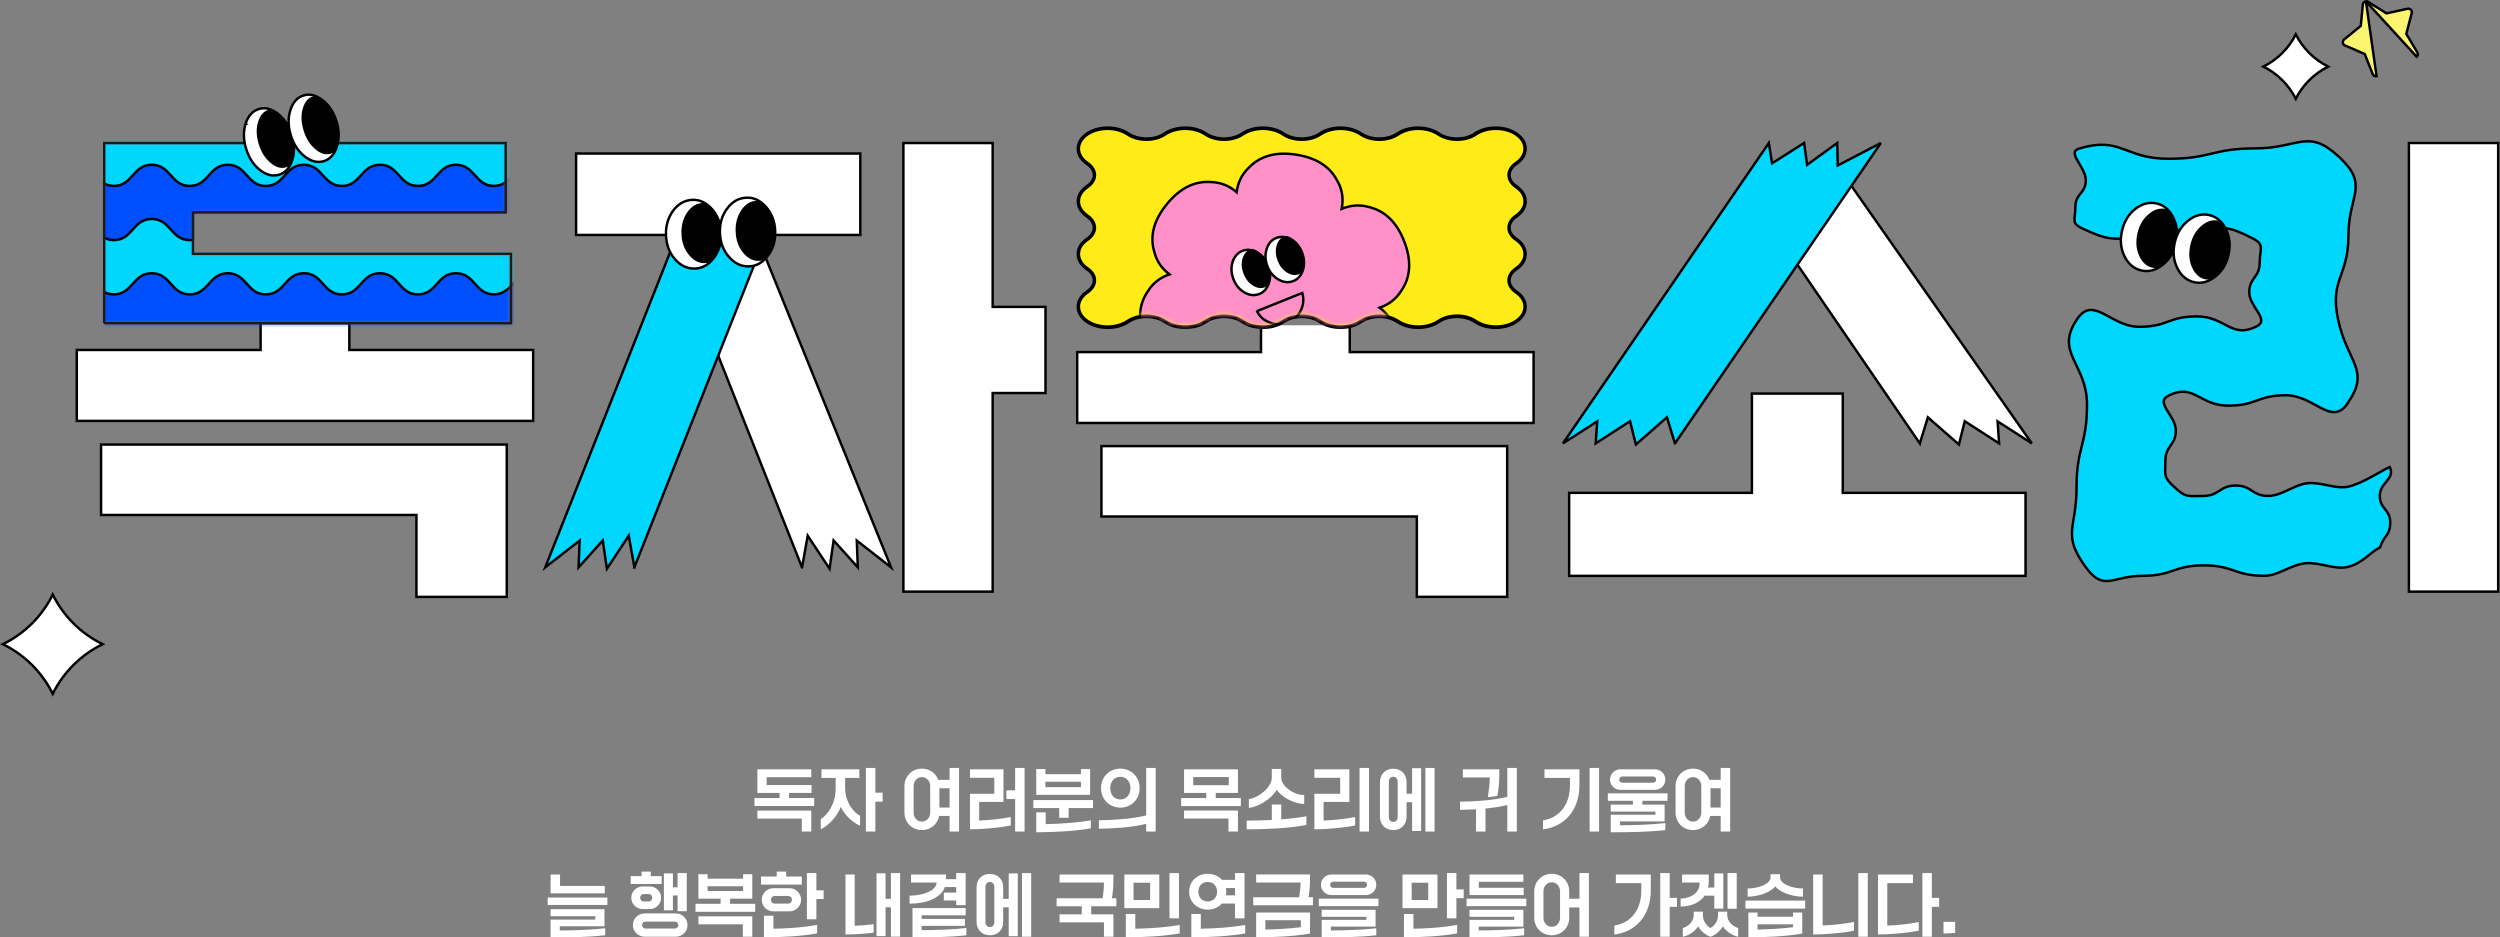 <?xml version="1.0" encoding="UTF-8"?>
<svg id="_레이어_2" data-name="레이어 2" xmlns="http://www.w3.org/2000/svg" xmlns:xlink="http://www.w3.org/1999/xlink" viewBox="0 0 617.98 231.73">
  <rect x="0" y="0" width="617.98" height="231.73" fill="#808080" stroke="none"/>
  <defs>
    <style>
      .cls-1, .cls-2, .cls-3, .cls-4, .cls-5, .cls-6 {
        stroke-width: .61px;
      }

      .cls-1, .cls-2, .cls-4, .cls-5, .cls-6 {
        stroke: #000;
      }

      .cls-1, .cls-7 {
        fill: #fff;
      }

      .cls-8 {
        clip-path: url(#clippath);
      }

      .cls-9, .cls-3, .cls-5 {
        fill: none;
      }

      .cls-9, .cls-10, .cls-11, .cls-12, .cls-13, .cls-7 {
        stroke-width: 0px;
      }

      .cls-2 {
        fill: #ff90c8;
      }

      .cls-14 {
        mask: url(#mask);
      }

      .cls-3 {
        stroke: #231815;
      }

      .cls-10 {
        fill: #000;
      }

      .cls-4 {
        fill: #fbf471;
      }

      .cls-11 {
        fill: #ffeb17;
      }

      .cls-12, .cls-6 {
        fill: #00d7ff;
      }

      .cls-13 {
        fill: #004fff;
      }

      .cls-15 {
        mask: url(#mask-1);
      }
    </style>
    <clipPath id="clippath">
      <rect class="cls-9" x="18.26" y="22.65" width="599.72" height="125.34"/>
    </clipPath>
    <mask id="mask" x="15.8" y="13.57" width="118.65" height="81.78" maskUnits="userSpaceOnUse">
      <g id="mask0_15_254" data-name="mask0 15 254">
        <path class="cls-7" d="M25.76,79.89v-44.54h99.24v17.14H47.7v10.25h78.61v17.14H25.76Z"/>
      </g>
    </mask>
    <mask id="mask-1" x="266.95" y="32.13" width="109.63" height="74.06" maskUnits="userSpaceOnUse">
      <g id="mask1_15_254" data-name="mask1 15 254">
        <path class="cls-7" d="M374.59,40c2.65-1.8,2.65-4.71,0-6.51-2.65-1.8-6.96-1.8-9.6,0-2.65,1.8-6.96,1.8-9.61,0-2.65-1.8-6.95-1.8-9.61,0-2.65,1.8-6.95,1.8-9.6,0-2.65-1.8-6.96-1.8-9.61,0-2.65,1.8-6.96,1.8-9.61,0-2.65-1.8-6.95-1.8-9.6,0-2.65,1.8-6.96,1.8-9.6,0-2.65-1.8-6.96-1.8-9.61,0-2.65,1.8-6.96,1.8-9.6,0-2.65-1.8-6.96-1.8-9.6,0-2.65,1.8-2.65,4.71,0,6.51,2.65,1.8,2.65,4.71,0,6.51-2.65,1.8-2.65,4.71,0,6.51,2.65,1.8,2.65,4.71,0,6.51-2.65,1.8-2.65,4.71,0,6.51,2.65,1.8,2.65,4.71,0,6.51-2.65,1.8-2.65,4.71,0,6.51,2.65,1.8,6.95,1.8,9.6,0,2.65-1.8,6.96-1.8,9.6,0,2.65,1.8,6.96,1.8,9.61,0,2.65-1.8,6.95-1.8,9.6,0,2.65,1.8,6.96,1.8,9.6,0,2.65-1.8,6.96-1.8,9.61,0,2.65,1.8,6.96,1.8,9.61,0,2.65-1.8,6.95-1.8,9.6,0,2.65,1.8,6.96,1.8,9.61,0,2.65-1.8,6.96-1.8,9.61,0,2.65,1.8,6.96,1.8,9.6,0,2.65-1.8,2.65-4.71,0-6.51-2.65-1.8-2.65-4.71,0-6.51,2.65-1.8,2.65-4.71,0-6.51-2.65-1.8-2.65-4.71,0-6.51,2.65-1.8,2.65-4.71,0-6.51-2.65-1.8-2.65-4.71,0-6.51Z"/>
      </g>
    </mask>
  </defs>
  <g id="_레이어_1-2" data-name="레이어 1">
    <g>
      <g>
        <g class="cls-8">
          <g>
            <path class="cls-1" d="M24.98,109.89h100.29v37.66h-22.33v-20.26H24.98v-17.4Z"/>
            <path class="cls-1" d="M86.35,79.89v6.62h45.44v17.53H18.98v-17.53h45.44v-6.62h21.94Z"/>
            <g class="cls-14">
              <g>
                <path class="cls-13" d="M18.22,13.97c4.61-.91,5.21,5.18,9.9,5.18s4.7-5.23,9.4-5.23,4.7,5.23,9.4,5.23,4.7-5.23,9.4-5.23,4.7,5.23,9.4,5.23,4.7-5.23,9.4-5.23,4.7,5.23,9.4,5.23,4.7-5.23,9.4-5.23,4.7,5.23,9.4,5.23,4.7-5.23,9.4-5.23,4.7,5.23,9.41,5.23,5.3-6.09,9.92-5.18c.91.18-3.13,3.49-3.13,4.41s5.26.92,5.26,1.86-5.26.92-5.26,1.84,5.26.92,5.26,1.84-5.26.92-5.26,1.86,5.26.92,5.26,1.86-5.26.92-5.26,1.86,5.26.92,5.26,1.86-5.26.92-5.26,1.86,5.26.93,5.26,1.86-5.26.93-5.26,1.86,4.06,4.24,3.15,4.43c-4.61.91-5.21-5.18-9.9-5.18s-4.7,5.23-9.4,5.23-4.7-5.23-9.4-5.23-4.7,5.23-9.4,5.23-4.7-5.23-9.4-5.23-4.7,5.23-9.4,5.23-4.7-5.23-9.4-5.23-4.7,5.23-9.4,5.23-4.7-5.23-9.4-5.23-4.7,5.23-9.4,5.23-4.7-5.23-9.41-5.23-5.3,6.09-9.92,5.18c-.91-.18,3.13-3.49,3.13-4.41s-5.26-.92-5.26-1.86,5.26-.92,5.26-1.84-5.26-.92-5.26-1.84,5.26-.92,5.26-1.86-5.26-.92-5.26-1.86,5.26-.92,5.26-1.86-5.26-.92-5.26-1.86,5.26-.92,5.26-1.86-5.26-.93-5.26-1.86,5.4-1.54,5.18-2.45c-.54-2.26-3.99-3.65-3.07-3.83Z"/>
                <path class="cls-5" d="M18.22,13.97c4.61-.91,5.21,5.18,9.9,5.18s4.7-5.23,9.4-5.23,4.7,5.23,9.4,5.23,4.7-5.23,9.4-5.23,4.7,5.23,9.4,5.23,4.7-5.23,9.4-5.23,4.7,5.23,9.4,5.23,4.7-5.23,9.4-5.23,4.7,5.23,9.4,5.23,4.7-5.23,9.4-5.23,4.7,5.23,9.41,5.23,5.3-6.09,9.92-5.18c.91.18-3.13,3.49-3.13,4.41s5.26.92,5.26,1.86-5.26.92-5.26,1.84,5.26.92,5.26,1.84-5.26.92-5.26,1.86,5.26.92,5.26,1.86-5.26.92-5.26,1.86,5.26.92,5.26,1.86-5.26.92-5.26,1.86,5.26.93,5.26,1.86-5.26.93-5.26,1.86,4.06,4.24,3.15,4.43c-4.61.91-5.21-5.18-9.9-5.18s-4.7,5.23-9.4,5.23-4.7-5.23-9.4-5.23-4.7,5.23-9.4,5.23-4.7-5.23-9.4-5.23-4.7,5.23-9.4,5.23-4.7-5.23-9.4-5.23-4.7,5.23-9.4,5.23-4.7-5.23-9.4-5.23-4.7,5.23-9.4,5.23-4.7-5.23-9.41-5.23-5.3,6.09-9.92,5.18c-.91-.18,3.13-3.49,3.13-4.41s-5.26-.92-5.26-1.86,5.26-.92,5.26-1.84-5.26-.92-5.26-1.84,5.26-.92,5.26-1.86-5.26-.92-5.26-1.86,5.26-.92,5.26-1.86-5.26-.92-5.26-1.86,5.26-.92,5.26-1.86-5.26-.93-5.26-1.86,5.4-1.54,5.18-2.45c-.53-2.26-3.99-3.65-3.07-3.83Z"/>
                <path class="cls-12" d="M18.22,27.37c4.61-.91,5.21,5.18,9.9,5.18s4.7-5.23,9.4-5.23,4.7,5.23,9.4,5.23,4.7-5.23,9.4-5.23,4.7,5.23,9.4,5.23,4.7-5.23,9.4-5.23,4.7,5.23,9.4,5.23,4.7-5.23,9.4-5.23,4.7,5.23,9.4,5.23,4.7-5.23,9.4-5.23,4.7,5.23,9.41,5.23,5.3-6.09,9.92-5.18c.91.18-3.13,3.49-3.13,4.41s5.26.92,5.26,1.86-5.26.92-5.26,1.84,5.26.92,5.26,1.84-5.26.92-5.26,1.86,5.26.92,5.26,1.86-5.26.92-5.26,1.86,5.26.92,5.26,1.86-5.26.92-5.26,1.86,5.26.93,5.26,1.86-5.26.93-5.26,1.86,4.06,4.24,3.15,4.42c-4.61.91-5.21-5.18-9.9-5.18s-4.7,5.23-9.4,5.23-4.7-5.23-9.4-5.23-4.7,5.23-9.4,5.23-4.7-5.23-9.4-5.23-4.7,5.23-9.4,5.23-4.7-5.23-9.4-5.23-4.7,5.23-9.4,5.23-4.7-5.23-9.4-5.23-4.7,5.23-9.4,5.23-4.7-5.23-9.41-5.23-5.3,6.09-9.92,5.18c-.91-.18,3.13-3.49,3.13-4.41s-5.26-.92-5.26-1.86,5.26-.92,5.26-1.84-5.26-.92-5.26-1.84,5.26-.92,5.26-1.86-5.26-.92-5.26-1.86,5.26-.92,5.26-1.86-5.26-.92-5.26-1.86,5.26-.92,5.26-1.86-5.26-.93-5.26-1.86,5.4-1.54,5.18-2.45c-.54-2.26-3.99-3.65-3.07-3.83Z"/>
                <path class="cls-5" d="M18.22,27.37c4.61-.91,5.21,5.18,9.9,5.18s4.7-5.23,9.4-5.23,4.7,5.23,9.4,5.23,4.7-5.23,9.4-5.23,4.7,5.23,9.4,5.23,4.7-5.23,9.4-5.23,4.7,5.23,9.4,5.23,4.7-5.23,9.4-5.23,4.7,5.23,9.4,5.23,4.7-5.23,9.4-5.23,4.7,5.23,9.41,5.23,5.3-6.09,9.92-5.18c.91.18-3.13,3.49-3.13,4.41s5.26.92,5.26,1.86-5.26.92-5.26,1.84,5.26.92,5.26,1.84-5.26.92-5.26,1.86,5.26.92,5.26,1.86-5.26.92-5.26,1.86,5.26.92,5.26,1.86-5.26.92-5.26,1.86,5.26.93,5.26,1.86-5.26.93-5.26,1.86,4.06,4.24,3.15,4.42c-4.61.91-5.21-5.18-9.9-5.18s-4.7,5.23-9.4,5.23-4.7-5.23-9.4-5.23-4.7,5.23-9.4,5.23-4.7-5.23-9.4-5.23-4.7,5.23-9.4,5.23-4.7-5.23-9.4-5.23-4.7,5.23-9.4,5.23-4.7-5.23-9.4-5.23-4.7,5.23-9.4,5.23-4.7-5.23-9.41-5.23-5.3,6.09-9.92,5.18c-.91-.18,3.13-3.49,3.13-4.41s-5.26-.92-5.26-1.86,5.26-.92,5.26-1.84-5.26-.92-5.26-1.84,5.26-.92,5.26-1.86-5.26-.92-5.26-1.86,5.26-.92,5.26-1.86-5.26-.92-5.26-1.86,5.26-.92,5.26-1.86-5.26-.93-5.26-1.86,5.4-1.54,5.18-2.45c-.53-2.26-3.99-3.65-3.07-3.83Z"/>
                <path class="cls-13" d="M18.22,40.78c4.61-.91,5.21,5.18,9.9,5.18s4.7-5.23,9.4-5.23,4.7,5.23,9.4,5.23,4.7-5.23,9.4-5.23,4.7,5.23,9.4,5.23,4.7-5.23,9.4-5.23,4.7,5.23,9.4,5.23,4.7-5.23,9.4-5.23,4.7,5.23,9.4,5.23,4.7-5.23,9.4-5.23,4.7,5.23,9.41,5.23,5.3-6.09,9.92-5.18c.91.18-3.13,3.49-3.13,4.41s5.26.92,5.26,1.86-5.26.92-5.26,1.84,5.26.92,5.26,1.84-5.26.92-5.26,1.86,5.26.92,5.26,1.86-5.26.92-5.26,1.86,5.26.92,5.26,1.86-5.26.92-5.26,1.86,5.26.93,5.26,1.86-5.26.93-5.26,1.86,4.06,4.24,3.15,4.42c-4.61.91-5.21-5.18-9.9-5.18s-4.7,5.23-9.4,5.23-4.7-5.23-9.4-5.23-4.7,5.23-9.4,5.23-4.7-5.23-9.4-5.23-4.7,5.23-9.4,5.23-4.7-5.23-9.4-5.23-4.7,5.23-9.4,5.23-4.7-5.23-9.4-5.23-4.7,5.23-9.4,5.23-4.7-5.23-9.41-5.23-5.3,6.09-9.92,5.18c-.91-.18,3.13-3.49,3.13-4.41s-5.26-.92-5.26-1.86,5.26-.92,5.26-1.84-5.26-.92-5.26-1.84,5.26-.92,5.26-1.86-5.26-.92-5.26-1.86,5.26-.92,5.26-1.86-5.26-.92-5.26-1.86,5.26-.92,5.26-1.86-5.26-.93-5.26-1.86,5.4-1.54,5.18-2.45c-.54-2.26-3.99-3.65-3.07-3.83Z"/>
                <path class="cls-5" d="M18.22,40.78c4.61-.91,5.21,5.18,9.9,5.18s4.7-5.23,9.4-5.23,4.7,5.23,9.4,5.23,4.7-5.23,9.4-5.23,4.7,5.23,9.4,5.23,4.7-5.23,9.4-5.23,4.7,5.23,9.4,5.23,4.7-5.23,9.4-5.23,4.7,5.23,9.4,5.23,4.7-5.23,9.4-5.23,4.7,5.23,9.41,5.23,5.3-6.09,9.92-5.18c.91.18-3.13,3.49-3.13,4.41s5.26.92,5.26,1.86-5.26.92-5.26,1.84,5.26.92,5.26,1.84-5.26.92-5.26,1.86,5.26.92,5.26,1.86-5.26.92-5.26,1.86,5.26.92,5.26,1.86-5.26.92-5.26,1.86,5.26.93,5.26,1.86-5.26.93-5.26,1.86,4.06,4.24,3.15,4.42c-4.61.91-5.21-5.18-9.9-5.18s-4.7,5.23-9.4,5.23-4.7-5.23-9.4-5.23-4.7,5.23-9.4,5.23-4.7-5.23-9.4-5.23-4.7,5.23-9.4,5.23-4.7-5.23-9.4-5.23-4.7,5.23-9.4,5.23-4.7-5.23-9.4-5.23-4.7,5.23-9.4,5.23-4.7-5.23-9.41-5.23-5.3,6.09-9.92,5.18c-.91-.18,3.13-3.49,3.13-4.41s-5.26-.92-5.26-1.86,5.26-.92,5.26-1.84-5.26-.92-5.26-1.84,5.26-.92,5.26-1.86-5.26-.92-5.26-1.86,5.26-.92,5.26-1.86-5.26-.92-5.26-1.86,5.26-.92,5.26-1.86-5.26-.93-5.26-1.86,5.4-1.54,5.18-2.45c-.53-2.26-3.99-3.65-3.07-3.83Z"/>
                <path class="cls-12" d="M18.22,54.18c4.61-.91,5.21,5.18,9.9,5.18s4.7-5.23,9.4-5.23,4.7,5.23,9.4,5.23,4.7-5.23,9.4-5.23,4.7,5.23,9.4,5.23,4.7-5.23,9.4-5.23,4.7,5.23,9.4,5.23,4.7-5.23,9.4-5.23,4.7,5.23,9.4,5.23,4.7-5.23,9.4-5.23,4.7,5.23,9.41,5.23,5.3-6.09,9.92-5.18c.91.18-3.13,3.49-3.13,4.41s5.26.92,5.26,1.86-5.26.92-5.26,1.84,5.26.92,5.26,1.84-5.26.92-5.26,1.86,5.26.92,5.26,1.86-5.26.92-5.26,1.86,5.26.92,5.26,1.86-5.26.92-5.26,1.86,5.26.93,5.26,1.86-5.26.93-5.26,1.86,4.06,4.24,3.15,4.43c-4.61.91-5.21-5.18-9.9-5.18s-4.7,5.23-9.4,5.23-4.7-5.23-9.4-5.23-4.7,5.23-9.4,5.23-4.7-5.23-9.4-5.23-4.7,5.23-9.4,5.23-4.7-5.23-9.4-5.23-4.7,5.23-9.4,5.23-4.7-5.23-9.4-5.23-4.7,5.23-9.4,5.23-4.7-5.23-9.41-5.23-5.3,6.09-9.92,5.18c-.91-.18,3.13-3.49,3.13-4.41s-5.26-.92-5.26-1.86,5.26-.92,5.26-1.84-5.26-.92-5.26-1.84,5.26-.92,5.26-1.86-5.26-.92-5.26-1.86,5.26-.92,5.26-1.86-5.26-.92-5.26-1.86,5.26-.92,5.26-1.86-5.26-.93-5.26-1.86,5.4-1.54,5.18-2.45c-.54-2.26-3.99-3.65-3.07-3.83Z"/>
                <path class="cls-5" d="M18.22,54.18c4.61-.91,5.21,5.18,9.9,5.18s4.7-5.23,9.4-5.23,4.7,5.23,9.4,5.23,4.7-5.23,9.4-5.23,4.7,5.23,9.4,5.23,4.7-5.23,9.4-5.23,4.7,5.23,9.4,5.23,4.7-5.23,9.4-5.23,4.7,5.23,9.4,5.23,4.7-5.23,9.4-5.23,4.7,5.23,9.41,5.23,5.3-6.09,9.92-5.18c.91.18-3.13,3.49-3.13,4.41s5.26.92,5.26,1.86-5.26.92-5.26,1.84,5.26.92,5.26,1.84-5.26.92-5.26,1.86,5.26.92,5.26,1.86-5.26.92-5.26,1.86,5.26.92,5.26,1.86-5.26.92-5.26,1.86,5.26.93,5.26,1.86-5.26.93-5.26,1.86,4.06,4.24,3.15,4.43c-4.61.91-5.21-5.18-9.9-5.18s-4.7,5.23-9.4,5.23-4.7-5.23-9.4-5.23-4.7,5.23-9.4,5.23-4.7-5.23-9.4-5.23-4.7,5.23-9.4,5.23-4.7-5.23-9.4-5.23-4.7,5.23-9.4,5.23-4.7-5.23-9.4-5.23-4.7,5.23-9.4,5.23-4.7-5.23-9.41-5.23-5.3,6.09-9.92,5.18c-.91-.18,3.13-3.49,3.13-4.41s-5.26-.92-5.26-1.86,5.26-.92,5.26-1.84-5.26-.92-5.26-1.84,5.26-.92,5.26-1.86-5.26-.92-5.26-1.86,5.26-.92,5.26-1.86-5.26-.92-5.26-1.86,5.26-.92,5.26-1.86-5.26-.93-5.26-1.86,5.4-1.54,5.18-2.45c-.53-2.26-3.99-3.65-3.07-3.83Z"/>
                <path class="cls-13" d="M18.22,67.59c4.61-.91,5.21,5.18,9.9,5.18s4.7-5.23,9.4-5.23,4.7,5.23,9.4,5.23,4.7-5.23,9.4-5.23,4.7,5.23,9.4,5.23,4.7-5.23,9.4-5.23,4.7,5.23,9.4,5.23,4.7-5.23,9.4-5.23,4.7,5.23,9.4,5.23,4.7-5.23,9.4-5.23,4.7,5.23,9.41,5.23,5.3-6.09,9.92-5.18c.91.18-3.13,3.49-3.13,4.41s5.26.92,5.26,1.86-5.26.92-5.26,1.84,5.26.92,5.26,1.84-5.26.92-5.26,1.86,5.26.92,5.26,1.86-5.26.92-5.26,1.86,5.26.92,5.26,1.86-5.26.92-5.26,1.86,5.26.93,5.26,1.86-5.26.93-5.26,1.86,4.06,4.24,3.15,4.43c-4.61.91-5.21-5.18-9.9-5.18s-4.7,5.23-9.4,5.23-4.7-5.23-9.4-5.23-4.7,5.23-9.4,5.23-4.7-5.23-9.4-5.23-4.7,5.23-9.4,5.23-4.7-5.23-9.4-5.23-4.7,5.23-9.4,5.23-4.7-5.23-9.4-5.23-4.7,5.23-9.4,5.23-4.7-5.23-9.41-5.23-5.3,6.09-9.92,5.18c-.91-.18,3.13-3.49,3.13-4.41s-5.26-.92-5.26-1.86,5.26-.92,5.26-1.84-5.26-.92-5.26-1.84,5.26-.92,5.26-1.86-5.26-.92-5.26-1.86,5.26-.92,5.26-1.86-5.26-.92-5.26-1.86,5.26-.92,5.26-1.86-5.26-.93-5.26-1.86,5.4-1.54,5.18-2.45c-.54-2.26-3.99-3.65-3.07-3.83Z"/>
                <path class="cls-5" d="M18.22,67.59c4.61-.91,5.21,5.18,9.9,5.18s4.7-5.23,9.4-5.23,4.7,5.23,9.4,5.23,4.7-5.23,9.4-5.23,4.7,5.23,9.4,5.23,4.7-5.23,9.4-5.23,4.7,5.23,9.4,5.23,4.7-5.23,9.4-5.23,4.7,5.23,9.4,5.23,4.7-5.23,9.4-5.23,4.7,5.23,9.41,5.23,5.3-6.09,9.92-5.18c.91.18-3.13,3.49-3.13,4.41s5.26.92,5.26,1.86-5.26.92-5.26,1.84,5.26.92,5.26,1.84-5.26.92-5.26,1.86,5.26.92,5.26,1.86-5.26.92-5.26,1.86,5.26.92,5.26,1.86-5.26.92-5.26,1.86,5.26.93,5.26,1.86-5.26.93-5.26,1.86,4.06,4.24,3.15,4.43c-4.61.91-5.21-5.18-9.9-5.18s-4.7,5.23-9.4,5.23-4.7-5.23-9.4-5.23-4.7,5.23-9.4,5.23-4.7-5.23-9.4-5.23-4.7,5.23-9.4,5.23-4.7-5.23-9.4-5.23-4.7,5.23-9.4,5.23-4.7-5.23-9.4-5.23-4.7,5.23-9.4,5.23-4.7-5.23-9.41-5.23-5.3,6.09-9.92,5.18c-.91-.18,3.13-3.49,3.13-4.41s-5.26-.92-5.26-1.86,5.26-.92,5.26-1.84-5.26-.92-5.26-1.84,5.26-.92,5.26-1.86-5.26-.92-5.26-1.86,5.26-.92,5.26-1.86-5.26-.92-5.26-1.86,5.26-.92,5.26-1.86-5.26-.93-5.26-1.86,5.4-1.54,5.18-2.45c-.53-2.26-3.99-3.65-3.07-3.83Z"/>
              </g>
            </g>
            <path class="cls-3" d="M25.76,79.89v-44.54h99.24v17.14H47.7v10.25h78.61v17.14H25.76Z"/>
            <path class="cls-1" d="M60.72,30.54c-.61,1.92-.57,4.01.12,6.25.69,2.24,1.83,3.98,3.41,5.23,1.61,1.26,3.18,1.63,4.76,1.17,1.51-.47,2.6-1.66,3.21-3.58.63-1.91.6-4-.09-6.24-.69-2.25-1.84-4-3.43-5.24-1.59-1.25-3.16-1.65-4.68-1.19-1.53.45-2.68,1.69-3.3,3.61h.01Z"/>
            <path class="cls-10" d="M63.76,30.2c-.47,1.66-.4,3.46.2,5.44.6,1.97,1.57,3.49,2.88,4.59,1.34,1.13,2.61,1.51,3.82,1.14.27-.08.52-.19.77-.34.29-.48.52-1.03.72-1.62.63-1.91.6-3.98-.09-6.23-.69-2.25-1.84-4-3.43-5.24-.51-.39-1-.7-1.5-.92-.27.01-.55.06-.82.14-1.2.36-2.05,1.38-2.53,3.05h-.01Z"/>
            <path class="cls-1" d="M75.09,23.57c-1.58.48-2.68,1.69-3.3,3.61-.63,1.93-.59,4.01.09,6.25.69,2.24,1.83,3.98,3.43,5.23,1.61,1.26,3.18,1.64,4.76,1.17,1.5-.45,2.57-1.65,3.2-3.58.63-1.91.6-4-.09-6.24-.69-2.24-1.84-4-3.43-5.24-1.61-1.26-3.16-1.65-4.66-1.19Z"/>
            <path class="cls-10" d="M74.84,26.81c-.47,1.66-.4,3.46.2,5.44.6,1.97,1.57,3.5,2.88,4.62,1.32,1.12,2.58,1.49,3.8,1.13.27-.08.52-.19.77-.34.29-.48.52-1.03.72-1.62.63-1.91.6-3.98-.09-6.23-.69-2.25-1.84-4-3.43-5.24-.51-.39-1-.69-1.5-.9-.27.01-.55.06-.82.14-1.2.36-2.05,1.38-2.52,3.01h0Z"/>
            <path class="cls-1" d="M258.44,97.16h-13.06v49.08h-22.07V35.35h22.07v40.51h13.06v21.29Z"/>
            <path class="cls-1" d="M198.26,140.25l1.4-7.83,5.4,8.16,1-6.99,5.98,6.66-.25-6.62,8.48,6.62-33.16-81.86-20.23,2.61,31.37,79.25Z"/>
            <path class="cls-6" d="M156.82,140.25l-1.4-7.83-5.4,8.16-1.02-6.99-5.98,6.66.26-6.62-8.5,6.62,35.82-90.37,3.09,6.1,5.57-6.1.52,6.55,5.25-6.55.09,6.75,7.5-6.75-35.82,90.37Z"/>
            <path class="cls-1" d="M212.66,37.95h-70.25v20.13h70.25v-20.13Z"/>
            <path class="cls-1" d="M166.38,52.1c-1.25,1.71-1.84,3.75-1.75,6.09.09,2.34.84,4.31,2.23,5.9,1.41,1.61,3.07,2.37,4.97,2.3,1.84-.08,3.39-.97,4.66-2.69,1.28-1.7,1.87-3.72,1.78-6.07-.09-2.35-.85-4.32-2.26-5.93-1.41-1.61-3.04-2.37-4.87-2.3-1.83.08-3.48.97-4.76,2.69h0Z"/>
            <path class="cls-10" d="M169.86,52.52c-1.02,1.49-1.49,3.27-1.41,5.32.08,2.05.69,3.78,1.84,5.16,1.16,1.43,2.47,2.1,3.93,2.04.33-.01.64-.06.95-.14.46-.39.89-.86,1.29-1.4,1.28-1.7,1.87-3.72,1.78-6.06-.09-2.35-.85-4.32-2.26-5.93-.44-.51-.91-.92-1.41-1.26-.31-.05-.64-.08-.97-.06-1.46.06-2.7.83-3.74,2.32h0Z"/>
            <path class="cls-1" d="M184.5,48.87c-1.91.08-3.49.97-4.76,2.69-1.28,1.71-1.87,3.75-1.77,6.09.09,2.35.85,4.31,2.26,5.9,1.41,1.61,3.07,2.37,4.97,2.3,1.81-.08,3.37-.97,4.65-2.69,1.28-1.7,1.87-3.72,1.77-6.07-.09-2.35-.85-4.32-2.26-5.93-1.41-1.61-3.03-2.37-4.84-2.3h-.01Z"/>
            <path class="cls-10" d="M183.25,51.95c-1.02,1.49-1.49,3.27-1.41,5.32.08,2.05.69,3.78,1.84,5.19,1.14,1.4,2.44,2.08,3.9,2.02.33-.01.64-.06.95-.14.46-.39.89-.86,1.29-1.4,1.28-1.7,1.87-3.72,1.77-6.06-.09-2.35-.85-4.32-2.26-5.93-.44-.51-.91-.92-1.41-1.25-.31-.05-.64-.08-.97-.06-1.46.06-2.7.83-3.72,2.31Z"/>
            <path class="cls-7" d="M333.65,80.41v6.62h45.44v17.53h-112.82v-17.53h45.44v-6.62M272.28,110.27h100.28v37.27h-22.33v-19.87h-77.96v-17.4h.01Z"/>
            <path class="cls-5" d="M333.65,80.41v6.62h45.44v17.53h-112.82v-17.53h45.44v-6.62M272.28,110.27h100.28v37.27h-22.33v-19.87h-77.96v-17.4h.01Z"/>
            <path class="cls-11" d="M369.79,80.86c-1.9,0-3.69-.51-5.06-1.43-1.2-.82-2.82-1.27-4.54-1.27s-3.34.45-4.54,1.27c-1.36.92-3.16,1.43-5.06,1.43s-3.69-.51-5.06-1.43c-1.2-.82-2.82-1.27-4.54-1.27s-3.34.45-4.54,1.27c-1.36.92-3.16,1.43-5.06,1.43s-3.71-.51-5.06-1.43c-1.2-.82-2.82-1.27-4.54-1.27s-3.34.45-4.54,1.27c-1.36.92-3.16,1.43-5.06,1.43s-3.71-.51-5.06-1.43c-1.2-.82-2.82-1.27-4.54-1.27s-3.34.45-4.54,1.27c-1.36.92-3.16,1.43-5.06,1.43s-3.71-.51-5.06-1.43c-1.2-.82-2.82-1.27-4.54-1.27s-3.34.45-4.54,1.27c-1.36.92-3.16,1.43-5.06,1.43s-3.71-.51-5.06-1.43c-1.41-.96-2.19-2.24-2.19-3.63s.78-2.67,2.19-3.63c1.15-.78,1.79-1.8,1.79-2.88s-.64-2.1-1.79-2.88c-1.41-.96-2.19-2.24-2.19-3.63s.78-2.67,2.19-3.63c1.15-.78,1.79-1.8,1.79-2.88s-.64-2.1-1.79-2.88c-1.41-.96-2.19-2.24-2.19-3.63s.78-2.67,2.19-3.63c1.15-.78,1.79-1.8,1.79-2.88s-.64-2.1-1.79-2.88c-1.41-.96-2.19-2.24-2.19-3.63s.78-2.67,2.19-3.63c1.36-.92,3.16-1.43,5.06-1.43s3.71.51,5.06,1.43c1.2.82,2.82,1.27,4.54,1.27s3.34-.45,4.54-1.27c1.36-.92,3.16-1.43,5.06-1.43s3.71.51,5.06,1.43c1.2.82,2.82,1.27,4.54,1.27s3.34-.45,4.54-1.27c1.36-.92,3.16-1.43,5.06-1.43s3.71.51,5.06,1.43c1.2.82,2.82,1.27,4.54,1.27s3.34-.45,4.54-1.27c1.36-.92,3.16-1.43,5.06-1.43s3.69.51,5.06,1.43c1.2.82,2.82,1.27,4.54,1.27s3.34-.45,4.54-1.27c1.36-.92,3.16-1.43,5.06-1.43s3.69.51,5.06,1.43c1.2.82,2.82,1.27,4.54,1.27s3.34-.45,4.54-1.27c1.36-.92,3.16-1.43,5.06-1.43s3.69.51,5.06,1.43c1.41.96,2.19,2.24,2.19,3.63s-.78,2.67-2.19,3.63c-1.15.78-1.79,1.8-1.79,2.88s.64,2.1,1.79,2.88c1.41.96,2.19,2.24,2.19,3.63s-.78,2.67-2.19,3.63c-1.15.78-1.79,1.8-1.79,2.88s.64,2.1,1.79,2.88c1.41.96,2.19,2.24,2.19,3.63s-.78,2.67-2.19,3.63c-1.15.78-1.79,1.8-1.79,2.88s.64,2.1,1.79,2.88c1.41.96,2.19,2.24,2.19,3.63s-.78,2.67-2.19,3.63c-1.36.92-3.16,1.43-5.06,1.43Z"/>
            <path class="cls-10" d="M312.18,32.15c1.74,0,3.47.45,4.8,1.35,1.33.9,3.07,1.35,4.8,1.35s3.47-.45,4.8-1.35c1.33-.9,3.07-1.35,4.8-1.35s3.47.45,4.8,1.35c1.33.9,3.07,1.35,4.8,1.35s3.47-.45,4.8-1.35c1.33-.9,3.07-1.35,4.8-1.35s3.47.45,4.8,1.35c1.33.9,3.07,1.35,4.8,1.35s3.47-.45,4.8-1.35c1.33-.9,3.07-1.35,4.8-1.35s3.47.45,4.8,1.35c2.65,1.8,2.65,4.71,0,6.51-2.65,1.8-2.65,4.71,0,6.51,2.65,1.8,2.65,4.71,0,6.51-2.65,1.8-2.65,4.71,0,6.51,2.65,1.8,2.65,4.71,0,6.51-2.65,1.8-2.65,4.71,0,6.51,2.65,1.8,2.65,4.71,0,6.51-1.33.9-3.07,1.35-4.8,1.35s-3.47-.45-4.8-1.35-3.07-1.35-4.8-1.35-3.47.45-4.8,1.35-3.07,1.35-4.8,1.35-3.47-.45-4.8-1.35-3.07-1.35-4.8-1.35-3.47.45-4.8,1.35c-1.33.9-3.07,1.35-4.8,1.35s-3.47-.45-4.8-1.35-3.07-1.35-4.8-1.35-3.47.45-4.8,1.35c-1.33.9-3.07,1.35-4.8,1.35s-3.47-.45-4.8-1.35c-1.33-.9-3.07-1.35-4.8-1.35s-3.47.45-4.8,1.35-3.07,1.35-4.8,1.35-3.47-.45-4.8-1.35-3.07-1.35-4.8-1.35-3.47.45-4.8,1.35c-1.33.9-3.07,1.35-4.8,1.35s-3.47-.45-4.8-1.35c-2.65-1.8-2.65-4.71,0-6.51,2.65-1.8,2.65-4.71,0-6.51-2.65-1.8-2.65-4.71,0-6.51,2.65-1.8,2.65-4.71,0-6.51-2.65-1.8-2.65-4.71,0-6.51,2.65-1.8,2.65-4.71,0-6.51-2.65-1.8-2.65-4.71,0-6.51,1.33-.9,3.07-1.35,4.8-1.35s3.47.45,4.8,1.35c1.33.9,3.07,1.35,4.8,1.35s3.47-.45,4.8-1.35c1.33-.9,3.07-1.35,4.8-1.35s3.47.45,4.8,1.35c1.33.9,3.07,1.35,4.8,1.35s3.47-.45,4.8-1.35c1.33-.9,3.07-1.35,4.8-1.35ZM312.18,31.24c-2,0-3.89.53-5.31,1.51-1.14.77-2.65,1.19-4.28,1.19s-3.16-.43-4.28-1.19c-1.44-.97-3.32-1.51-5.31-1.51s-3.89.53-5.31,1.51c-1.13.77-2.65,1.19-4.28,1.19s-3.16-.43-4.28-1.19c-1.44-.97-3.32-1.51-5.31-1.51s-3.89.53-5.31,1.51c-1.54,1.04-2.39,2.47-2.39,4.01s.85,2.96,2.39,4.01c1.03.7,1.59,1.58,1.59,2.5s-.56,1.8-1.59,2.5c-1.54,1.04-2.39,2.47-2.39,4.01s.85,2.96,2.39,4.01c1.03.7,1.59,1.58,1.59,2.5s-.56,1.8-1.59,2.5c-1.54,1.04-2.39,2.47-2.39,4.01s.85,2.96,2.39,4.01c1.03.7,1.59,1.58,1.59,2.5s-.56,1.8-1.59,2.5c-1.54,1.04-2.39,2.47-2.39,4.01s.85,2.96,2.39,4.01c1.43.97,3.32,1.51,5.31,1.51s3.89-.53,5.31-1.51c1.14-.77,2.65-1.19,4.28-1.19s3.16.43,4.28,1.19c1.44.97,3.32,1.51,5.31,1.51s3.89-.53,5.31-1.51c1.13-.77,2.65-1.19,4.28-1.19s3.16.43,4.28,1.19c1.43.97,3.31,1.51,5.31,1.51s3.89-.53,5.31-1.51c1.14-.77,2.65-1.19,4.28-1.19s3.16.43,4.28,1.19c1.44.97,3.32,1.51,5.31,1.51s3.89-.53,5.31-1.51c1.13-.77,2.65-1.19,4.28-1.19s3.16.43,4.28,1.19c1.44.97,3.32,1.51,5.31,1.51s3.89-.53,5.31-1.51c1.14-.77,2.65-1.19,4.28-1.19s3.16.43,4.28,1.19c1.43.97,3.32,1.51,5.31,1.51s3.89-.53,5.31-1.51c1.54-1.04,2.39-2.47,2.39-4.01s-.85-2.96-2.39-4.01c-1.03-.7-1.59-1.58-1.59-2.5s.56-1.8,1.59-2.5c1.54-1.04,2.39-2.47,2.39-4.01s-.85-2.96-2.39-4.01c-1.03-.7-1.59-1.58-1.59-2.5s.56-1.8,1.59-2.5c1.54-1.04,2.39-2.47,2.39-4.01s-.85-2.96-2.39-4.01c-1.03-.7-1.59-1.58-1.59-2.5s.56-1.8,1.59-2.5c1.54-1.04,2.39-2.47,2.39-4.01s-.85-2.96-2.39-4.01c-1.44-.97-3.32-1.51-5.31-1.51s-3.89.53-5.31,1.51c-1.14.77-2.65,1.19-4.28,1.19s-3.16-.43-4.28-1.19c-1.43-.97-3.32-1.51-5.31-1.51s-3.89.53-5.31,1.51c-1.14.77-2.65,1.19-4.28,1.19s-3.16-.43-4.28-1.19c-1.44-.97-3.32-1.51-5.31-1.51s-3.89.53-5.31,1.51c-1.14.77-2.65,1.19-4.28,1.19s-3.16-.43-4.28-1.19c-1.43-.97-3.31-1.51-5.31-1.51Z"/>
            <g class="cls-15">
              <g>
                <path class="cls-2" d="M330.78,45.06c1.06,2.05,1.34,4.24.87,6.58,2.19-.93,4.41-1.1,6.64-.49,4.06.95,7.01,3.8,8.85,8.59,1.84,4.79,1.55,8.88-.85,12.28-1.25,1.93-3,3.27-5.26,4.04,1.91,1.41,3.15,3.24,3.72,5.48,1.23,3.96.21,7.92-3.03,11.9-3.26,3.98-6.97,5.79-11.13,5.42h.01c-2.32-.12-4.37-.95-6.17-2.5-.29,2.35-1.25,4.33-2.91,5.96h.01c-2.85,3.02-6.81,4.14-11.9,3.33h-.01c-5.08-.83-8.49-3.11-10.24-6.86-1.04-2.05-1.34-4.24-.89-6.55-2.18.92-4.4,1.08-6.63.48-4.06-.93-7.01-3.79-8.85-8.56-1.85-4.8-1.58-8.9.82-12.29h-.01c1.25-1.95,3.02-3.3,5.27-4.05-1.91-1.43-3.16-3.26-3.73-5.48-1.21-3.94-.18-7.9,3.09-11.89,3.24-3.98,6.93-5.8,11.07-5.44,2.32.1,4.37.93,6.17,2.5.29-2.36,1.25-4.35,2.91-5.96,2.85-3.02,6.83-4.13,11.93-3.3,5.08.82,8.48,3.1,10.24,6.85v-.04Z"/>
                <path class="cls-1" d="M304.69,64.72c-.43,1.36-.36,2.78.2,4.26.56,1.48,1.46,2.57,2.7,3.3,1.25.73,2.47.86,3.67.4,1.15-.44,1.96-1.34,2.4-2.71.44-1.36.39-2.78-.18-4.24-.57-1.47-1.48-2.58-2.73-3.3-1.25-.71-2.45-.87-3.6-.43-1.15.44-2.01,1.36-2.45,2.74h0Z"/>
                <path class="cls-10" d="M307.13,63.95c-.33,1.17-.25,2.4.25,3.7.5,1.3,1.25,2.26,2.28,2.91,1.04.66,2.02.82,2.95.47.21-.08.4-.17.57-.29.21-.35.38-.74.52-1.17.44-1.36.39-2.78-.18-4.24-.56-1.48-1.48-2.57-2.71-3.3-.39-.22-.78-.39-1.17-.51-.21.04-.42.09-.63.17-.91.35-1.54,1.12-1.89,2.28v-.03Z"/>
                <path class="cls-1" d="M315.56,58.79c-1.2.45-2.01,1.36-2.45,2.74-.44,1.36-.38,2.79.18,4.27.56,1.48,1.48,2.57,2.71,3.28,1.25.73,2.47.86,3.67.4,1.15-.43,1.94-1.34,2.39-2.7.44-1.36.39-2.78-.18-4.24-.56-1.48-1.48-2.58-2.73-3.3-1.25-.73-2.44-.87-3.59-.44h0Z"/>
                <path class="cls-10" d="M315.56,60.73c-.33,1.17-.25,2.4.25,3.7.5,1.3,1.25,2.26,2.28,2.92,1.03.65,2.01.8,2.92.45.21-.08.4-.17.57-.29.21-.35.38-.74.52-1.17.44-1.35.39-2.78-.18-4.24-.56-1.48-1.47-2.57-2.71-3.3-.39-.22-.78-.39-1.16-.49-.21.04-.42.09-.63.17-.91.35-1.54,1.1-1.88,2.26h.01Z"/>
                <path class="cls-2" d="M310.71,76.92c.64,1.28,1.63,2.19,3.03,2.76,1.54.66,3.05.66,4.62.03,1.55-.64,2.65-1.69,3.31-3.23.57-1.36.65-2.7.24-4.07l-11.21,4.5h.01Z"/>
              </g>
            </g>
            <path class="cls-1" d="M474.56,109.6l2-6.44,7.67,6.72,1.44-5.76,8.49,5.48-.37-5.44,8.46,5.44-47.11-67.24-23.28,4.87,42.7,62.38Z"/>
            <path class="cls-6" d="M414.03,109.6l-1.98-6.44-7.67,6.72-1.45-5.76-8.48,5.48.37-5.44-8.47,5.44,50.89-74.25.8,5.02,7.92-5.02.74,5.39,7.45-5.39.13,5.55,10.65-5.55-50.89,74.25Z"/>
            <path class="cls-1" d="M455.52,121.83h45.18v20.52h-112.82v-20.52h45.18v-24.54h22.46v24.54Z"/>
            <path class="cls-1" d="M617.53,146.24h-22.07V35.35h22.07v110.88Z"/>
            <path class="cls-12" d="M580.32,99.72c-4.06,5.81-8.18-2.02-15.29-2.02s-7.11,2.57-14.24,2.57-8.54-5.72-14.84-2.43c-3.31,1.73,1.89,4.87,1.89,8.58s-2.58,3.72-2.58,7.45-.56,3.97,2.18,6.5c2.95,2.72,3.15,2.23,7.16,2.23s4.03-2.57,8.05-2.57,4.03,2.57,8.05,2.57c3.24,0,6.42-2.78,9.67-3.15,3.25-.38,7.11,1.57,10.15.84,3.58-.84,7.66-3.69,10.21-4.85,1.41,2.97-2.47,3.83-2.47,7.12s2.58,3.3,2.58,6.58-1.5,3.05-2.53,6.18c-2.57,1.28-4.37,4.01-8.09,4.85-3.12.7-6.94-1.3-10.44-.93-3.5.36-6.64,3.09-10.01,3.09-7.53,0-7.53-2.57-15.05-2.57s-7.53,2.57-15.06,2.57-9.58,4-14.01-2.05c-6.08-8.28-2.34-9.5-2.34-19.75s2.58-10.25,2.58-20.52-8.22-12.81-2.36-21.24c4.03-5.83,8.18,2.02,15.29,2.02s7.11-2.57,14.24-2.57,8.5,5.67,14.83,2.43c3.25-1.66-1.89-4.78-1.89-8.41s2.58-3.63,2.58-7.27,1.37-4.48-1.88-6.12c-6.37-3.24-6.56-2.44-13.73-2.44s-7.16,2.57-14.33,2.57-7.28.53-13.78-2.45c-3-1.38-1.84-2.12-1.84-5.41s2.58-3.3,2.58-6.58-4.84-6.85-1.67-7.81c10.34-3.14,11.2,2.52,22,2.52s10.82-2.57,21.64-2.57,12.88-5.16,20.75,2.22c7.43,6.98,2.18,9.24,2.18,19.4s-4.65,10.64-2.56,20.61c2.26,10.82,8.17,12.47,2.34,20.81h.03Z"/>
            <path class="cls-5" d="M580.32,99.72c-4.06,5.81-8.18-2.02-15.29-2.02s-7.11,2.57-14.24,2.57-8.54-5.72-14.84-2.43c-3.31,1.73,1.89,4.87,1.89,8.58s-2.58,3.72-2.58,7.45-.56,3.97,2.18,6.5c2.95,2.72,3.15,2.23,7.16,2.23s4.03-2.57,8.05-2.57,4.03,2.57,8.05,2.57c3.24,0,6.42-2.78,9.67-3.15,3.25-.38,7.11,1.57,10.15.84,3.58-.84,7.66-3.69,10.21-4.85,1.41,2.97-2.47,3.83-2.47,7.12s2.58,3.3,2.58,6.58-1.5,3.05-2.53,6.18c-2.57,1.28-4.37,4.01-8.09,4.85-3.12.7-6.94-1.3-10.44-.93-3.5.36-6.64,3.09-10.01,3.09-7.53,0-7.53-2.57-15.05-2.57s-7.53,2.57-15.06,2.57-9.58,4-14.01-2.05c-6.08-8.28-2.34-9.5-2.34-19.75s2.58-10.25,2.58-20.52-8.22-12.81-2.36-21.24c4.03-5.83,8.18,2.02,15.29,2.02s7.11-2.57,14.24-2.57,8.5,5.67,14.83,2.43c3.25-1.66-1.89-4.78-1.89-8.41s2.58-3.63,2.58-7.27,1.37-4.48-1.88-6.12c-6.37-3.24-6.56-2.44-13.73-2.44s-7.16,2.57-14.33,2.57-7.28.53-13.78-2.45c-3-1.38-1.84-2.12-1.84-5.41s2.58-3.3,2.58-6.58-4.84-6.85-1.67-7.81c10.34-3.14,11.2,2.52,22,2.52s10.82-2.57,21.64-2.57,12.88-5.16,20.75,2.22c7.43,6.98,2.18,9.24,2.18,19.4s-4.65,10.64-2.56,20.61c2.26,10.82,8.17,12.47,2.34,20.81h.03Z"/>
            <path class="cls-1" d="M527.79,51.66c-1.66,1.34-2.74,3.15-3.26,5.44-.52,2.28-.3,4.39.64,6.28.95,1.91,2.35,3.08,4.2,3.49,1.79.4,3.52-.06,5.21-1.4,1.67-1.31,2.77-3.11,3.27-5.41.51-2.3.3-4.4-.65-6.31s-2.32-3.06-4.11-3.46c-1.79-.4-3.63.05-5.3,1.39h0Z"/>
            <path class="cls-10" d="M531.07,52.96c-1.37,1.18-2.28,2.78-2.73,4.78-.44,2-.3,3.83.44,5.46.76,1.67,1.84,2.66,3.26,2.97.33.06.64.1.95.12.55-.26,1.08-.6,1.62-1.03,1.67-1.31,2.77-3.11,3.28-5.41.51-2.3.3-4.39-.65-6.31-.3-.6-.64-1.13-1.03-1.58-.29-.13-.6-.23-.91-.3-1.42-.31-2.83.12-4.21,1.3h-.01Z"/>
            <path class="cls-1" d="M546.16,53.17c-1.85-.42-3.63.05-5.3,1.39-1.67,1.34-2.77,3.14-3.29,5.44-.51,2.3-.29,4.39.65,6.28.95,1.91,2.35,3.08,4.2,3.49,1.78.39,3.5-.08,5.18-1.41,1.67-1.31,2.77-3.11,3.27-5.41.51-2.3.3-4.4-.65-6.31-.95-1.91-2.31-3.06-4.09-3.46h.01Z"/>
            <path class="cls-10" d="M544.15,55.83c-1.37,1.18-2.28,2.78-2.73,4.78-.44,2-.3,3.83.43,5.48.74,1.65,1.81,2.63,3.25,2.95.33.06.64.1.95.12.55-.26,1.08-.6,1.62-1.03,1.67-1.31,2.77-3.11,3.28-5.41.51-2.3.3-4.39-.65-6.31-.3-.6-.65-1.12-1.03-1.56-.29-.13-.6-.23-.91-.3-1.42-.31-2.82.1-4.19,1.27h-.01Z"/>
          </g>
        </g>
        <path class="cls-1" d="M575.5,16.46c-3.45-1.73-6.26-4.52-8-7.95-1.73,3.43-4.55,6.23-8,7.95,3.45,1.73,6.26,4.52,8,7.95,1.73-3.43,4.55-6.23,8-7.95Z"/>
        <path class="cls-1" d="M25.38,159.24c-5.36-2.61-9.72-6.94-12.34-12.27-2.62,5.33-6.98,9.67-12.34,12.27,5.36,2.61,9.72,6.94,12.34,12.27,2.62-5.33,6.98-9.67,12.34-12.27Z"/>
        <path class="cls-4" d="M584.83.33h0c-.2.02-.37.1-.51.25h0s0,0,0,0c-.15.15-.22.31-.24.51h0s-.5,5.17-.5,5.17v.13s-.11.08-.11.08l-4.04,3.31h0c-.16.13-.25.29-.28.49h0s0,.02,0,.02c-.04.19-.02.37.07.55l-.27.14.27-.14c.09.18.23.31.43.39h0s4.79,2.08,4.79,2.08l.11.05.05.12,1.92,4.84h0c.07.19.18.32.37.42h.01s0,0,0,0c.17.1.35.14.57.11l-2.63-18.52ZM584.83.33h.01c.19-.03.38.01.56.13h0s4.41,2.78,4.41,2.78l.11.07.12-.03,5.1-1.12h0c.2-.05.39-.02.58.08h0s0,0,0,0c.17.09.3.22.39.41.09.19.1.37.05.57l-1.31,5.03-.03.12.07.11,2.65,4.48c.1.18.13.36.11.56-.03.2-.12.37-.26.51l-12.55-13.7Z"/>
      </g>
      <path class="cls-7" d="M198.2,205.55v-3.2h-10.98v-1.98h13.32v5.18h-2.34ZM186.5,199.25v-1.98h6.21v-1.26h-5.49v-5.83h13.32v1.94h-11.02v1.94h11.09v1.94h-5.56v1.26h6.21v1.98h-14.76ZM214.04,205.55v-15.73h2.34v6.12h1.8v2.23h-1.8v7.38h-2.34ZM202.88,205.01v-2.52c1.76-1.13,3.69-3.76,3.69-7.74v-2.45h-3.51v-2.12h9.36v2.12h-3.51v2.45c0,3.44,1.93,5.96,3.69,6.91v2.45c-1.76-.76-3.67-2.45-4.77-4.64-1.06,2.63-3.1,4.63-4.95,5.54ZM234.73,205.55v-3.85h-2.59c-.38,2.05-2.11,3.49-4.25,3.49-2.41,0-4.32-1.84-4.32-4.32v-6.55c0-2.48,1.91-4.32,4.32-4.32,1.87,0,3.44,1.12,4.05,2.77h2.79v-2.95h2.34v15.73h-2.34ZM225.84,200.87c0,1.26.9,2.23,2.05,2.23s2.05-.97,2.05-2.23v-6.55c0-1.26-.9-2.23-2.05-2.23s-2.05.97-2.05,2.23v6.55ZM232.21,199.61h2.52v-4.75h-2.52v4.75ZM239.77,196.22h6.01v-3.96h-6.01v-2.09h8.28v8.06h-6.01v4.61c2.63-.13,5.54-.41,7.81-.88v2.09c-2.95.61-6.98.92-10.08.95v-8.78ZM248.77,197.52v-2.16h2.16v-5.54h2.34v15.73h-2.34v-8.03h-2.16ZM256.15,200.8h2.34v2.92c3.69-.09,7.58-.32,11.16-.95v1.98c-4.36.77-9.14.94-13.5.99v-4.93ZM255.43,199.75v-1.98h14.76v1.98h-6.03v2.41h-2.34v-2.41h-6.39ZM256.15,196.48v-6.37h2.27v1.26h8.78v-1.26h2.27v6.37h-13.32ZM258.42,194.57h8.78v-1.33h-8.78v1.33ZM271.63,202.76c3.64-.04,7.9-.29,11.7-1.19v-11.75h2.34v15.73h-2.34v-1.89c-3.8.9-8.06,1.15-11.7,1.19v-2.09ZM272.17,194.82c0-2.88,2.16-4.82,4.77-4.82s4.77,1.94,4.77,4.82-2.16,4.82-4.77,4.82-4.77-1.94-4.77-4.82ZM274.44,194.82c0,1.73,1.12,2.81,2.5,2.81s2.5-1.08,2.5-2.81-1.12-2.81-2.5-2.81-2.5,1.08-2.5,2.81ZM292.69,196.01v-5.83h13.32v5.83h-5.49v1.26h6.21v1.98h-14.76v-1.98h6.21v-1.26h-5.49ZM292.69,202.34v-1.98h13.32v5.18h-2.34v-3.2h-10.98ZM294.96,194.1h8.78v-2.02h-8.78v2.02ZM308.17,202.85c2.05-.02,4.14-.05,6.21-.16v-3.82h2.34v3.67c2.14-.16,4.25-.4,6.21-.77v2.16c-4.55.86-9.79,1.04-14.76,1.08v-2.16ZM308.71,199.72v-2.2c2.41-.29,5.67-2.92,5.67-5.26v-2.18h2.34v2.18c0,2.16,3.19,4.28,5.67,4.28v2.2c-2.27-.04-5.42-1.49-6.79-3.51-1.35,2.34-4.63,4.23-6.89,4.48ZM324.91,196.22h6.37v-3.96h-6.37v-2.09h8.64v8.06h-6.37v4.61c2.63-.13,5.54-.41,7.81-.88v2.09c-2.95.61-6.98.92-10.08.95v-8.78ZM336.07,205.55v-15.73h2.34v15.73h-2.34ZM344.4,205.19c-1.89,0-3.29-1.33-3.29-3.29v-8.6c0-1.96,1.4-3.29,3.29-3.29s3.29,1.33,3.29,3.29v2.9h1.37v-6.3h2.23v15.52h-2.23v-7.13h-1.37v3.62c0,1.96-1.4,3.29-3.29,3.29ZM343.3,201.89c0,.77.43,1.28,1.1,1.28s1.1-.5,1.1-1.28v-8.6c0-.77-.43-1.28-1.1-1.28s-1.1.5-1.1,1.28v8.6ZM352.34,205.55v-15.73h2.27v15.73h-2.27ZM364.86,200.06c-1.37.07-2.7.11-3.96.13v-2.02c3.64-.04,7.9-.29,11.7-1.19v-7.16h2.34v15.73h-2.34v-6.55c-1.73.41-3.56.68-5.4.86v5.69h-2.34v-5.49ZM361.62,192.19v-2.02h9v1.37c0,1.96-.23,3.87-.49,5.2-.56.11-1.84.27-2.36.32.25-1.48.5-3.56.5-4.88h-6.66ZM392.94,205.55v-15.73h2.34v15.73h-2.34ZM381.42,205.01v-2.23c3.42-.5,6.66-3.19,6.66-8.68v-1.8h-6.3v-2.12h8.64v3.92c0,6.12-3.64,10.26-9,10.91ZM398.16,201.39h11.05v-.77h-11.05v-1.73h5.49v-.94h-6.21v-1.84h14.76v1.84h-6.21v.94h5.49v4.16h-11.05v.95c3.67-.02,7.52-.13,11.23-.54v1.73c-4.48.5-9.18.54-13.5.54v-4.34ZM397.98,192.71c0-1.42,1.15-2.54,2.59-2.54h8.5c1.44,0,2.59,1.12,2.59,2.54s-1.15,2.54-2.59,2.54h-8.5c-1.44,0-2.59-1.12-2.59-2.54ZM400.25,192.71c0,.45.34.77.79.77h7.56c.45,0,.79-.32.79-.77s-.34-.77-.79-.77h-7.56c-.45,0-.79.32-.79.77ZM425.34,205.55v-3.85h-2.59c-.38,2.05-2.11,3.49-4.25,3.49-2.41,0-4.32-1.84-4.32-4.32v-6.55c0-2.48,1.91-4.32,4.32-4.32,1.87,0,3.44,1.12,4.05,2.77h2.79v-2.95h2.34v15.73h-2.34ZM416.45,200.87c0,1.26.9,2.23,2.05,2.23s2.05-.97,2.05-2.23v-6.55c0-1.26-.9-2.23-2.05-2.23s-2.05.97-2.05,2.23v6.55ZM422.82,199.61h2.52v-4.75h-2.52v4.75ZM136.1,227.32h11.05v-.85h-11.05v-1.73h13.32v4.23h-11.05v1.03c3.67-.02,7.52-.13,11.23-.54v1.73c-4.48.5-9.18.54-13.5.54v-4.41ZM135.38,223.7v-1.84h14.76v1.84h-14.76ZM136.1,220.82v-4.64h2.34v2.81h11.05v1.84h-13.39ZM164.11,225.03v-9.14h2.23v3.46h1.15v-3.53h2.27v9.43h-2.27v-3.89h-1.15v3.67h-2.23ZM155.9,218.52v-1.94h2.7v-1.12h2.27v1.12h2.7v1.94h-7.67ZM156.05,221.92c0-1.53,1.26-2.79,2.79-2.79h1.8c1.53,0,2.79,1.26,2.79,2.79s-1.26,2.79-2.79,2.79h-1.8c-1.53,0-2.79-1.26-2.79-2.79ZM156.44,228.67c0-1.6,1.3-2.88,2.92-2.88h7.67c1.62,0,2.92,1.28,2.92,2.88s-1.3,2.88-2.92,2.88h-7.67c-1.62,0-2.92-1.28-2.92-2.88ZM158.24,221.92c0,.54.38.92.92.92h1.15c.54,0,.92-.38.92-.92s-.38-.92-.92-.92h-1.15c-.54,0-.92.38-.92.92ZM158.71,228.67c0,.49.36.86.86.86h7.24c.5,0,.86-.38.86-.86s-.36-.86-.86-.86h-7.24c-.5,0-.86.38-.86.86ZM183.62,231.55v-3.06h-10.98v-1.98h13.32v5.04h-2.34ZM171.92,225.39v-1.98h6.21v-1.26h-5.49v-6.05h2.27v1.1h8.78v-1.1h2.27v6.05h-5.49v1.26h6.21v1.98h-14.76ZM174.91,220.24h8.78v-1.17h-8.78v1.17ZM188.84,226.36h2.34v3.22c3.74-.09,7.36-.32,10.8-.94v2.09c-4.16.74-8.57.92-13.14.99v-5.36ZM188.12,218.66v-1.98h3.87v-1.22h2.34v1.22h3.87v1.98h-10.08ZM188.3,222.42c0-1.57,1.3-2.86,2.83-2.86h4.07c1.53,0,2.83,1.3,2.83,2.86s-1.3,2.86-2.83,2.86h-4.07c-1.53,0-2.83-1.3-2.83-2.86ZM190.57,222.42c0,.56.4.95.92.95h3.35c.52,0,.92-.4.92-.95s-.4-.95-.92-.95h-3.35c-.52,0-.92.4-.92.95ZM199.46,227.23v-11.41h2.34v4.27h1.8v2.16h-1.8v4.99h-2.34ZM209,231.01v-14.83h2.27v12.67c1.6-.07,3.28-.2,4.68-.4v2.09c-2.09.29-4.82.45-6.95.47ZM216.67,231.4v-15.52h2.23v6.3h1.33v-6.37h2.27v15.73h-2.27v-7.27h-1.33v7.13h-2.23ZM225.56,224.46h13.14v1.8h-10.87v.88h10.69v1.73h-10.69v1.06c3.69-.04,7.74-.14,11.05-.54v1.8c-4.01.47-9.07.54-13.32.54v-7.27ZM224.84,223.38v-1.98c3.71,0,6.66-1.48,6.66-3.13v-.11h-6.3v-1.98h8.64v1.15h2.52v-1.51h2.34v7.92h-2.34v-1.15h-3.06v-1.94h3.06v-1.37h-2.79c-.99,2.7-4.59,4.1-8.73,4.1ZM244.69,231.19c-1.89,0-3.29-1.33-3.29-3.29v-8.6c0-1.96,1.4-3.29,3.29-3.29s3.29,1.33,3.29,3.29v2.9h1.37v-6.3h2.23v15.52h-2.23v-7.13h-1.37v3.62c0,1.96-1.4,3.29-3.29,3.29ZM243.59,227.89c0,.77.43,1.28,1.1,1.28s1.1-.5,1.1-1.28v-8.6c0-.77-.43-1.28-1.1-1.28s-1.1.5-1.1,1.28v8.6ZM252.63,231.55v-15.73h2.27v15.73h-2.27ZM272.89,231.55v-3.56h-10.98v-1.98h5.49v-1.98h-6.21v-1.98h11.36c.22-1.26.34-2.86.34-3.89h-10.98v-1.98h13.32v1.26c0,1.66-.14,3.33-.38,4.61h1.1v1.98h-6.21v1.98h5.49v5.54h-2.34ZM277.93,224.49v-8.32h8.64v8.32h-8.64ZM278.29,231.73v-5.8h2.34v3.65c3.8-.09,7.51-.32,10.98-.94v2.09c-4.19.74-8.71.92-13.32.99ZM280.2,222.48h4.1v-4.28h-4.1v4.28ZM289.09,227.01v-11.2h2.34v11.2h-2.34ZM294.49,225.93h2.34v3.65c3.8-.09,7.51-.32,10.98-.94v2.09c-4.19.74-8.71.92-13.32.99v-5.8ZM293.95,220.42c0-2.59,2.05-4.43,4.59-4.43,1.4,0,2.66.56,3.51,1.51h3.24v-1.69h2.34v11.2h-2.34v-3.67h-3.24c-.85.95-2.11,1.51-3.51,1.51-2.54,0-4.59-1.84-4.59-4.43ZM296.22,220.42c0,1.48,1.01,2.41,2.32,2.41s2.32-.94,2.32-2.41-1.01-2.41-2.32-2.41-2.32.94-2.32,2.41ZM303.04,221.32h2.25v-1.8h-2.25c.05.29.09.59.09.9s-.04.61-.09.9ZM310.51,231.73v-6.16h13.32v5.2c-4.32.74-9,.9-13.32.95ZM309.79,223.77v-1.98h11.34c.23-1.19.36-2.66.36-3.64h-10.98v-1.98h13.32v1.26c0,1.6-.16,3.15-.38,4.36h1.1v1.98h-14.76ZM312.78,229.78c2.9-.07,5.89-.22,8.78-.58v-1.73h-8.78v2.3ZM326.71,227.39h11.05v-.77h-11.05v-1.73h13.32v4.16h-11.05v.95c3.67-.02,7.52-.13,11.23-.54v1.73c-4.48.5-9.18.54-13.5.54v-4.34ZM325.99,223.99v-1.84h14.76v1.84h-14.76ZM326.53,218.71c0-1.42,1.15-2.54,2.59-2.54h8.5c1.44,0,2.59,1.12,2.59,2.54s-1.15,2.54-2.59,2.54h-8.5c-1.44,0-2.59-1.12-2.59-2.54ZM328.8,218.71c0,.45.34.77.79.77h7.56c.45,0,.79-.32.79-.77s-.34-.77-.79-.77h-7.56c-.45,0-.79.32-.79.77ZM346.69,224.49v-8.32h8.64v8.32h-8.64ZM347.05,231.73v-5.8h2.34v3.65c3.74-.09,7.36-.32,10.8-.94v2.09c-4.16.74-8.57.92-13.14.99ZM348.95,222.48h4.1v-4.28h-4.1v4.28ZM357.67,227.01v-11.2h2.34v4.05h1.8v2.16h-1.8v4.99h-2.34ZM363.25,227.39h11.05v-.77h-11.05v-1.73h13.32v4.16h-11.05v.95c3.67-.02,7.52-.13,11.23-.54v1.73c-4.48.5-9.18.54-13.5.54v-4.34ZM362.53,223.99v-1.84h14.76v1.84h-14.76ZM363.25,221.25v-5.08h13.32v1.8h-11.02v1.48h11.09v1.8h-13.39ZM390.42,231.55v-7.24h-2.52v2.56c0,2.48-1.91,4.32-4.32,4.32s-4.32-1.84-4.32-4.32v-6.55c0-2.48,1.91-4.32,4.32-4.32s4.32,1.84,4.32,4.32v1.84h2.52v-6.34h2.34v15.73h-2.34ZM381.53,226.87c0,1.26.9,2.23,2.05,2.23s2.05-.97,2.05-2.23v-6.55c0-1.26-.9-2.23-2.05-2.23s-2.05.97-2.05,2.23v6.55ZM399.06,228.78c3.42-.5,6.66-3.19,6.66-8.68v-1.8h-6.3v-2.12h8.64v3.92c0,6.12-3.64,10.26-9,10.91v-2.23ZM410.4,231.55v-15.73h2.34v6.12h1.8v2.23h-1.8v7.38h-2.34ZM415.98,229.39c1.12-.25,2.7-1.51,2.7-3.13v-.9h2.27v.9c0,1.62,1.19,2.84,1.87,3.13.68-.29,1.87-1.51,1.87-3.13v-.9h2.27v.9c0,1.62,1.58,2.88,2.7,3.13v2.16c-1.15-.18-2.84-1.12-3.8-2.56-.81,1.42-2.25,2.36-3.04,2.56-.79-.2-2.23-1.13-3.04-2.56-.95,1.44-2.65,2.38-3.8,2.56v-2.16ZM415.44,224.1v-1.98c2.66,0,4.68-1.62,4.68-3.6v-.36h-4.32v-1.98h6.59v1.73c0,.54-.05,1.03-.16,1.49h1.53v-3.51h2.23v8.71h-2.23v-3.19h-2.39c-1.22,1.76-3.42,2.68-5.92,2.68ZM427.03,224.64v-8.82h2.27v8.82h-2.27ZM432.18,225.57h2.27v1.04h8.78v-1.04h2.27v5.2c-4.32.74-9,.9-13.32.95v-6.16ZM431.46,224.6v-1.98h14.76v1.98h-14.76ZM432,221.65v-2.02c2.52,0,5.67-1.04,5.67-2.77v-.77h2.34v.77c0,1.73,3.15,2.77,5.67,2.77v2.02c-2.32,0-5.49-.86-6.84-2.54-1.35,1.67-4.52,2.54-6.84,2.54ZM434.45,229.78c2.9-.07,5.89-.22,8.78-.58v-.72h-8.78v1.3ZM459.36,231.55v-15.73h2.34v15.73h-2.34ZM448.2,231.01v-14.83h2.34v12.6c2.61-.13,5.49-.41,7.74-.88v2.16c-2.95.61-6.98.92-10.08.95ZM464.22,216.18h8.64v2.12h-6.34v10.51c2.63-.13,5.51-.41,7.78-.88v2.12c-2.95.61-6.98.92-10.08.95v-14.83ZM475.2,231.55v-15.73h2.34v6.12h1.8v2.23h-1.8v7.38h-2.34ZM483.3,230.58c-.9.13-1.98.18-2.88.18v-2.88h2.88v2.7Z"/>
    </g>
  </g>
</svg>